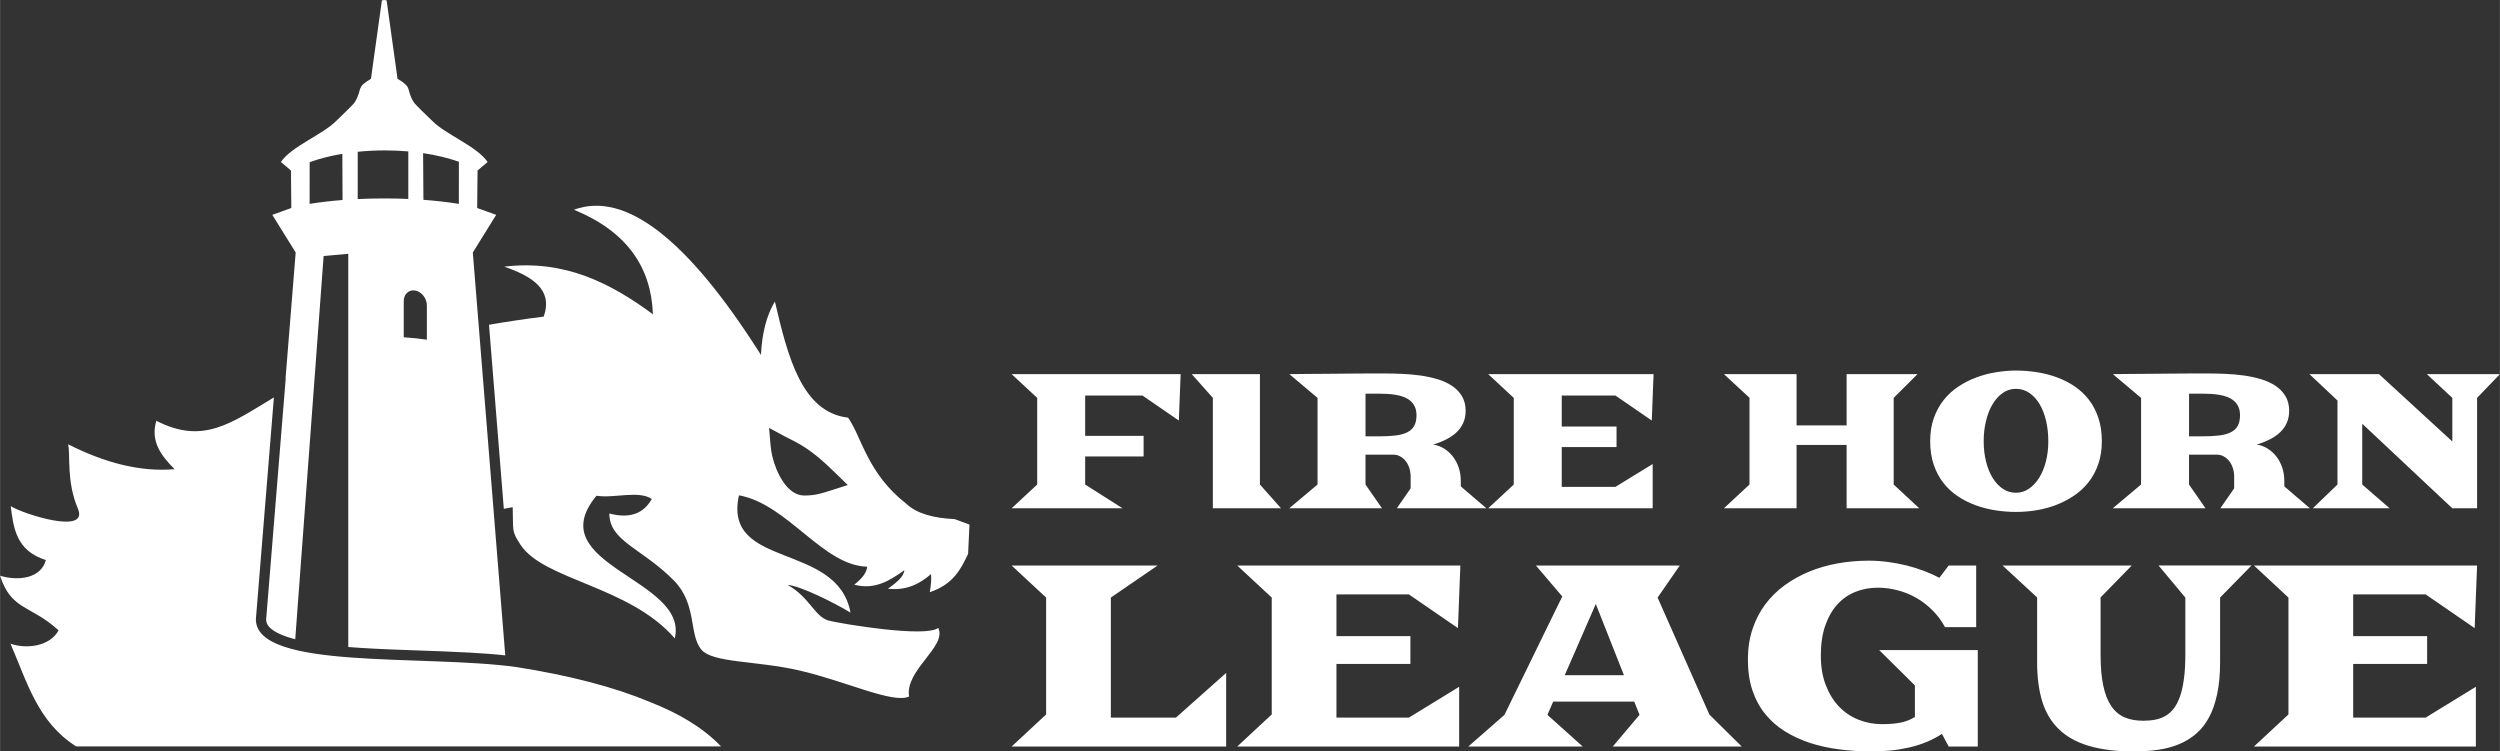 <?xml version="1.0" encoding="UTF-8"?>
<!DOCTYPE svg PUBLIC "-//W3C//DTD SVG 1.1//EN" "http://www.w3.org/Graphics/SVG/1.1/DTD/svg11.dtd">
<!-- Creator: CorelDRAW -->
<svg xmlns="http://www.w3.org/2000/svg" xml:space="preserve" width="3500px" height="1052px" style="shape-rendering:geometricPrecision; text-rendering:geometricPrecision; image-rendering:optimizeQuality; fill-rule:evenodd; clip-rule:evenodd"
viewBox="0 0 7718.53 2320.12"
 xmlns:xlink="http://www.w3.org/1999/xlink">
 <rect x="0" y="0" width="7718.53" height="2320.12" fill="#333333" stroke="none"/>
 <defs>
  <style type="text/css">
   <![CDATA[
    .fil0 {fill:white}
   ]]>
  </style>
 </defs>
 <g id="Слой_x0020_1">
  <path class="fil0" d="M2005.9 2167.22c89.207,34.923 163.019,78.24 220.221,137.396 -150.717,0 -397.615,0 -611.751,0l-856.455 0 -18.82 0 -14.342 0 -9.642 0 -23.985 0 -456.226 0c-118.47,-74.513 -151.868,-199.644 -202.796,-317.267 47.37,17.331 121.709,9.145 148.512,-41.079 -86.169,-78.788 -146.198,-60.943 -180.62,-168.674 57.85,17.504 126.48,7.635 141.339,-48.343 -93.027,-29.295 -99.903,-100.897 -108.498,-166.476 37.973,24.019 242.734,90.276 207.366,7.53 -36.023,-84.28 -22.572,-167.264 -30.144,-198.552 113.812,57.53 223.535,86.123 328.699,76.865 -41.376,-41.553 -75.217,-85.861 -56.315,-149.467 143.904,74.282 230.347,7.644 362.98,-72.055l-55.602 684.638c-1.192,158.55 522.227,108.275 804.829,147.976 164.238,25.812 301.311,61.651 411.248,107.508zm1196.3 -671.179l0 -267.497 -78.945 -73.358 521.82 0 -5.564 143.264 -112.134 -77.104 -177.073 0 0 124.431 180.43 0 0 63.596 -180.43 0 0 86.668 115.491 73.358 -342.54 0 78.945 -73.358zm27.574 709.939l0 -360.93 -106.518 -98.98 450.794 0 -144.441 98.98 0 370.642 201.001 0 155.053 -137.959 0 227.227 -662.408 0 106.518 -98.98zm696.577 0l0 -360.93 -106.518 -98.98 688.941 0 -7.506 193.303 -151.3 -104.036 -223.78 0 0 128.913 228.31 0 0 85.809 -228.31 0 0 165.632 223.78 0 155.053 -95.121 0 184.389 -685.188 0 106.518 -98.98zm718.58 1.198l178.48 -365.587 -81.41 -95.52 444.323 0 -68.596 98.98 159.972 361.329 99.788 98.58 -398.118 0 82.575 -97.782 -16.308 -40.975 -250.183 0 -17.861 40.975 108.848 97.782 -353.077 0 111.566 -97.782zm368.868 -122.394l-86.846 -219.911 -95.906 219.911 182.752 0zm382.717 -48.426c0,-33.658 4.659,-64.789 13.978,-93.126 9.318,-28.337 22.391,-53.746 39.086,-76.363 16.696,-22.616 36.629,-42.306 59.666,-59.202 23.168,-16.896 48.536,-31.131 76.233,-42.573 27.697,-11.44 57.077,-19.955 88.14,-25.542 31.193,-5.588 63.161,-8.382 95.906,-8.382 19.802,0 39.605,1.331 59.407,3.991 19.802,2.528 39.088,6.253 57.855,10.909 18.637,4.656 36.498,10.244 53.582,16.762 17.084,6.519 32.875,13.57 47.241,21.419l28.862 -38.181 84.904 0 0 190.244 -96.294 0c-10.613,-19.556 -23.426,-36.852 -38.569,-51.885 -15.014,-15.032 -31.58,-27.805 -49.571,-38.181 -18.119,-10.377 -37.275,-18.226 -57.724,-23.547 -20.32,-5.455 -41.157,-8.116 -62.642,-8.116 -23.556,0 -45.947,4.258 -67.173,12.506 -21.226,8.381 -39.863,21.02 -55.783,38.182 -15.919,17.162 -28.474,38.98 -37.922,65.321 -9.318,26.342 -13.977,57.606 -13.977,93.792 0,34.456 5.047,64.922 15.402,91.396 10.225,26.342 23.944,48.425 41.029,66.253 17.213,17.694 37.274,31.264 60.184,40.31 22.909,9.047 46.982,13.57 72.22,13.57 22.262,0 41.418,-1.597 57.595,-4.789 16.179,-3.326 30.804,-9.047 44.006,-17.427l0 -97.384 -110.272 -109.091 304.413 0 0 297.737 -89.823 0 -20.837 -38.98c-15.014,9.845 -30.934,18.226 -47.888,25.144 -16.825,6.918 -34.557,12.505 -53.065,16.763 -18.379,4.257 -37.404,7.45 -56.818,9.312 -19.544,1.996 -39.217,2.927 -59.148,2.927 -34.169,0 -67.302,-1.996 -99.53,-6.253 -32.227,-4.124 -62.513,-10.776 -90.858,-19.955 -28.344,-9.312 -54.229,-21.286 -77.657,-35.92 -23.555,-14.634 -43.746,-32.461 -60.701,-53.348 -16.955,-21.019 -30.156,-45.365 -39.474,-73.171 -9.319,-27.805 -13.978,-59.467 -13.978,-95.122zm893.047 -191.706l-106.648 -98.581 398.894 0 -96.293 98.581 0 176.94c0,37.383 2.718,69.046 8.153,94.856 5.437,25.942 13.589,46.962 24.462,63.192 10.872,16.23 24.592,27.938 41.029,35.122 16.437,7.051 35.593,10.643 57.595,10.643 13.331,0 25.886,-1.064 37.533,-3.326 11.649,-2.129 22.262,-6.12 31.969,-11.84 9.837,-5.72 18.379,-13.437 25.886,-23.414 7.377,-9.845 13.719,-22.351 18.897,-37.384 5.177,-15.033 9.189,-33.127 11.907,-54.146 2.847,-21.02 4.271,-45.632 4.271,-73.702l0 -176.541 -82.704 -98.98 287.069 0 -97.069 98.98 0 199.955c0,36.585 -2.977,68.912 -8.801,96.851 -5.824,27.938 -14.108,52.151 -24.98,72.505 -10.872,20.354 -24.073,37.383 -39.863,50.82 -15.661,13.57 -33.263,24.346 -53.066,32.594 -19.672,8.115 -41.157,13.969 -64.454,17.295 -23.167,3.458 -48.017,5.055 -74.291,5.055 -55.136,0 -101.73,-5.721 -139.911,-17.161 -38.181,-11.442 -69.114,-28.604 -92.67,-51.619 -23.686,-23.016 -40.77,-51.752 -51.254,-86.075 -10.483,-34.456 -15.66,-74.501 -15.66,-120.265l0 -200.354zm776.045 361.329l0 -360.93 -106.518 -98.98 688.94 0 -7.507 193.303 -151.3 -104.036 -223.78 0 0 128.913 228.309 0 0 85.809 -228.309 0 0 165.632 223.78 0 155.054 -95.121 0 184.389 -685.187 0 106.518 -98.98zm-1664.09 -709.939l0 -267.793 -78.945 -73.062 224.267 0 0 158.251 154.532 0 0 -158.251 218.895 0 -73.573 73.358 0 267.497 78.945 73.358 -224.267 0 0 -195.521 -154.532 0 0 195.521 -224.267 0 78.945 -73.358zm557.887 -133.798c0,-26.523 3.741,-50.383 11.318,-71.582 7.578,-21.199 17.842,-39.834 30.791,-56.103 12.95,-16.17 28.106,-29.974 45.564,-41.411 17.363,-11.438 35.875,-20.805 55.444,-28.002 19.568,-7.198 39.807,-12.522 60.623,-15.874 20.719,-3.352 41.055,-5.127 60.911,-5.127 21.775,0 43.454,1.775 65.132,5.127 21.583,3.353 42.206,8.677 61.773,15.874 19.569,7.198 37.794,16.564 54.677,28.002 16.882,11.437 31.558,25.24 44.028,41.411 12.374,16.269 22.158,34.904 29.161,56.103 7.002,21.199 10.551,45.059 10.551,71.582 0,26.227 -3.645,49.792 -10.935,70.794 -7.29,21.002 -17.363,39.636 -30.12,55.807 -12.662,16.17 -27.625,29.974 -44.795,41.51 -17.17,11.635 -35.492,21.1 -55.06,28.692 -19.568,7.493 -40,12.917 -61.295,16.466 -21.294,3.451 -42.301,5.127 -63.117,5.127 -20.719,0 -41.726,-1.578 -62.925,-4.93 -21.199,-3.254 -41.534,-8.381 -61.103,-15.578 -19.568,-7.1 -37.986,-16.368 -55.06,-27.707 -17.17,-11.339 -32.038,-25.143 -44.7,-41.313 -12.662,-16.17 -22.637,-34.904 -29.927,-56.201 -7.291,-21.297 -10.936,-45.454 -10.936,-72.667zm165.179 0c0,22.777 2.494,43.778 7.386,63.201 4.797,19.326 11.702,36.087 20.432,50.384 8.824,14.198 19.376,25.438 31.462,33.523 12.182,8.085 25.612,12.128 40.192,12.128 14.676,0 28.009,-4.141 40.192,-12.424 12.182,-8.282 22.733,-19.621 31.655,-33.819 8.92,-14.296 15.828,-31.058 20.816,-50.384 4.987,-19.423 7.386,-40.228 7.386,-62.61 0,-22.48 -2.303,-43.58 -7.003,-63.398 -4.7,-19.72 -11.319,-36.876 -20.048,-51.37 -8.728,-14.593 -19.28,-26.03 -31.654,-34.411 -12.374,-8.38 -26.091,-12.521 -41.343,-12.521 -14.579,0 -28.009,4.141 -40.192,12.521 -12.086,8.381 -22.638,19.818 -31.462,34.411 -8.73,14.494 -15.635,31.65 -20.432,51.37 -4.892,19.818 -7.386,40.919 -7.386,63.398zm485.945 133.798l0 -267.497 -87.098 -73.358c17.555,-0.196 35.875,-0.394 54.773,-0.592 18.897,-0.197 37.794,-0.295 56.498,-0.394 18.705,-0.098 37.027,-0.296 54.772,-0.493 17.842,-0.197 34.532,-0.295 50.168,-0.394 15.635,-0.099 29.832,-0.198 42.59,-0.198 12.758,0 23.309,0 31.75,0 17.841,0 36.451,0.395 55.923,1.184 19.472,0.789 38.657,2.465 57.458,5.029 18.896,2.662 36.738,6.507 53.717,11.535 16.978,5.127 31.846,12.029 44.7,20.509 12.758,8.578 23.021,19.227 30.599,31.847 7.578,12.62 11.415,27.706 11.415,45.454 0,13.508 -2.398,25.636 -7.098,36.382 -4.605,10.847 -11.319,20.41 -20.048,28.889 -8.729,8.48 -19.281,15.875 -31.655,22.284 -12.374,6.31 -26.091,11.832 -41.247,16.466 11.798,1.676 22.829,5.817 33.286,12.226 10.359,6.508 19.376,14.592 27.145,24.452 7.674,9.86 13.717,21.199 18.13,34.115 4.317,12.917 6.522,26.721 6.522,41.609l0 16.663 79.041 67.639 -276.546 0 42.686 -61.526 0 -35.495c0,-10.057 -1.439,-19.227 -4.22,-27.607 -2.782,-8.381 -6.619,-15.579 -11.511,-21.692 -4.891,-6.014 -10.551,-10.746 -16.978,-14.1 -6.523,-3.451 -13.238,-5.127 -20.432,-5.127l-86.235 0 0 92.19 50.839 73.358 -286.328 0 87.384 -73.358zm189.16 -148.785c19.663,0 36.834,-0.888 51.414,-2.563 14.581,-1.775 26.762,-5.029 36.355,-9.86 9.688,-4.83 16.882,-11.438 21.487,-19.917 4.7,-8.479 7.098,-19.325 7.098,-32.636 0,-10.254 -1.727,-19.03 -5.084,-26.326 -3.357,-7.296 -7.962,-13.409 -13.812,-18.339 -5.756,-4.93 -12.566,-8.874 -20.336,-11.832 -7.77,-2.958 -16.019,-5.226 -24.556,-6.607 -8.633,-1.479 -17.458,-2.465 -26.475,-2.958 -9.017,-0.394 -17.649,-0.69 -26.091,-0.69l-41.055 0 0 131.727 41.055 0zm417.264 148.785l0 -259.412 -86.522 -81.443 214.676 0 226.473 207.945 0 -134.587 -78.657 -73.358 225.611 0 -70.503 73.358 0 340.855 -76.451 0 -278.175 -261.088 0 187.731 84.604 73.358 -237.218 0 76.162 -73.358zm-3472.4 -267.497l-65.132 -73.358 210.454 0 0 340.855 65.227 73.358 -210.55 0 0 -340.855zm323.26 267.497l0 -267.497 -87.098 -73.358c17.553,-0.196 35.874,-0.394 54.772,-0.592 18.896,-0.197 37.793,-0.295 56.498,-0.394 18.705,-0.098 37.027,-0.296 54.772,-0.493 17.842,-0.197 34.532,-0.295 50.167,-0.394 15.636,-0.099 29.832,-0.198 42.59,-0.198 12.757,0 23.309,0 31.75,0 17.842,0 36.45,0.395 55.923,1.184 19.472,0.789 38.657,2.465 57.458,5.029 18.896,2.662 36.738,6.507 53.717,11.535 16.978,5.127 31.846,12.029 44.7,20.509 12.757,8.578 23.021,19.227 30.599,31.847 7.578,12.62 11.415,27.706 11.415,45.454 0,13.508 -2.398,25.636 -7.098,36.382 -4.605,10.847 -11.319,20.41 -20.048,28.889 -8.729,8.48 -19.281,15.875 -31.655,22.284 -12.373,6.31 -26.09,11.832 -41.247,16.466 11.799,1.676 22.83,5.817 33.286,12.226 10.36,6.508 19.377,14.592 27.146,24.452 7.674,9.86 13.717,21.199 18.129,34.115 4.317,12.917 6.523,26.721 6.523,41.609l0 16.663 79.041 67.639 -276.546 0 42.686 -61.526 0 -35.495c0,-10.057 -1.439,-19.227 -4.221,-27.607 -2.781,-8.381 -6.619,-15.579 -11.51,-21.692 -4.892,-6.014 -10.551,-10.746 -16.978,-14.1 -6.523,-3.451 -13.238,-5.127 -20.432,-5.127l-86.235 0 0 92.19 50.84 73.358 -286.329 0 87.386 -73.358zm189.159 -148.785c19.664,0 36.834,-0.888 51.414,-2.563 14.58,-1.775 26.763,-5.029 36.355,-9.86 9.688,-4.83 16.883,-11.438 21.487,-19.917 4.7,-8.479 7.098,-19.325 7.098,-32.636 0,-10.254 -1.727,-19.03 -5.084,-26.326 -3.357,-7.296 -7.962,-13.409 -13.813,-18.339 -5.756,-4.93 -12.566,-8.874 -20.335,-11.832 -7.77,-2.958 -16.019,-5.226 -24.556,-6.607 -8.633,-1.479 -17.458,-2.465 -26.475,-2.958 -9.017,-0.394 -17.65,-0.69 -26.091,-0.69l-41.056 0 0 131.727 41.056 0zm416.688 148.785l0 -267.497 -78.945 -73.358 510.597 0 -5.564 143.264 -112.134 -77.104 -165.85 0 0 95.542 169.208 0 0 63.596 -169.208 0 0 122.755 165.85 0 114.916 -70.498 0 136.657 -507.816 0 78.945 -73.358zm-3792.29 -327.424l31.318 -388.963 -72.16 -116.251 58.675 -21.146 -1.131 -115.772 -31.054 -26.262c32.161,-48.026 128.888,-84.59 170.144,-126.228 11.496,-11.604 53.02,-49.97 58.562,-59.353 24.625,-41.683 1.52,-42.878 49.386,-71.38l33.751 -241.929 7.294 -1.331 7.294 1.331 33.751 241.929c47.866,28.502 24.762,29.697 49.386,71.38 5.542,9.383 47.066,47.748 58.562,59.353 41.256,41.637 137.983,78.202 170.144,126.228l-31.054 26.262 -1.131 115.772 58.675 21.146 -72.16 116.251 100.152 1243.89c-37.139,-4.019 -74.55,-6.568 -111.726,-8.625 -55.584,-3.075 -111.248,-4.904 -166.88,-6.87 -55.161,-1.949 -110.367,-3.944 -165.456,-7.412 -13.512,-0.851 -27.068,-1.78 -40.632,-2.844l0 -1214.16 -76.117 6.919 -87.651 1183.28c-37.732,-9.852 -78.137,-25.58 -87.638,-49.41 -1.473,-3.694 -2.146,-7.508 -2.216,-11.454l60.48 -744.692 -0.568 0.341zm364.972 -127.207c25.038,1.577 48.972,4.117 71.391,7.492l0 -105.769c0,-21.657 -16.063,-42.376 -35.696,-46.041l0 0c-19.633,-3.666 -35.696,11.054 -35.696,32.712l0 111.607zm-290.487 -540.624c29.748,-10.817 63.808,-19.594 100.948,-25.813l0.564 142.59c-36.55,2.855 -70.72,6.894 -101.646,11.918l0.133 -128.695zm148.387 -32.164c26.898,-2.74 54.989,-4.195 83.889,-4.195 24.771,0 48.947,1.07 72.288,3.1l0 146.769c-24.132,-1.047 -49.03,-1.595 -74.485,-1.595 -27.997,0 -55.321,0.664 -81.692,1.924l0 -146.003zm201.857 4.246c40.738,6.031 78.077,15.098 110.485,26.551l-0.099 130.056 -1.187 -0.131c-32.786,-5.296 -69.193,-9.489 -108.202,-12.341l-0.997 -144.136zm203.469 529.935c54.652,-9.602 111.072,-17.929 168.952,-25.231 29.386,-83.597 -34.906,-124.141 -121.934,-154.24 187.043,-22.249 328.595,50.827 459.111,147.037 -5.057,-145.738 -80.998,-256.02 -243.901,-322.806 157.877,-57.855 349.808,88.235 577.478,448.362 3.197,-65.77 16.819,-121.464 43.027,-164.997 40.361,173.347 83.896,341.81 225.972,358.677 41.433,57.939 59.348,172.228 179.345,265.405 33.23,31.508 85.632,44.766 149.867,47.847 15.198,5.578 30.397,11.154 45.596,16.73 -1.791,38.264 -2.448,52.318 -4.239,90.582 -22.334,47.239 -45.735,94 -118.381,118.339 3.401,-19.683 5.67,-38.797 3.899,-55.892 -35.497,30.721 -76.557,51.574 -133.011,45.133 24.548,-17.719 48.399,-35.556 50.748,-57.201 -45.505,32.683 -92.333,61.493 -154.753,44.661 22.133,-17.338 38.181,-35.479 39.929,-55.53 -137.221,-3.057 -245.891,-193.689 -395.977,-220.293 -50.605,229.178 303.815,142.258 344.5,362.077 -48.35,-29.296 -156.294,-83.578 -194.031,-85.357 68.513,38.857 82.223,96.244 125.518,109.848 41.934,10.507 301.228,53.6 339.285,22.668 28.171,57.404 -103.576,130.398 -89.934,212.017 -50.432,22.898 -195.014,-47.443 -338.564,-80.448 -134.845,-31.002 -269.474,-22.688 -303.694,-65.399 -38,-47.433 -12.076,-139.452 -84.105,-212.579 -97.506,-98.993 -199.332,-120.894 -199.084,-206.699 61.6,16.221 105.235,1.274 130.907,-44.846 -40.147,-27.47 -115.691,-1.378 -170.671,-10 -177.855,214.088 286.27,256.459 241.693,440.344 -139.724,-161.894 -405.28,-179.448 -476.646,-289.591 -28.157,-43.46 -21.341,-40.404 -23.745,-115.465 -9.376,1.648 -18.511,3.334 -27.408,5.059l-45.75 -568.213zm1060.98 509.758c-33.337,10.623 -51.559,17.222 -86.956,17.493 -55.18,0.415 -88.282,-75.062 -98.888,-119.777 -2.698,-11.372 -4.64,-22.965 -5.655,-34.612l-4.746 -54.455 48.118 25.933c9.44,5.087 19.062,9.762 28.616,14.618 51.447,26.154 90.038,61.448 131.161,101.596l35.129 34.298 -46.779 14.905z"/>
 </g>
</svg>

